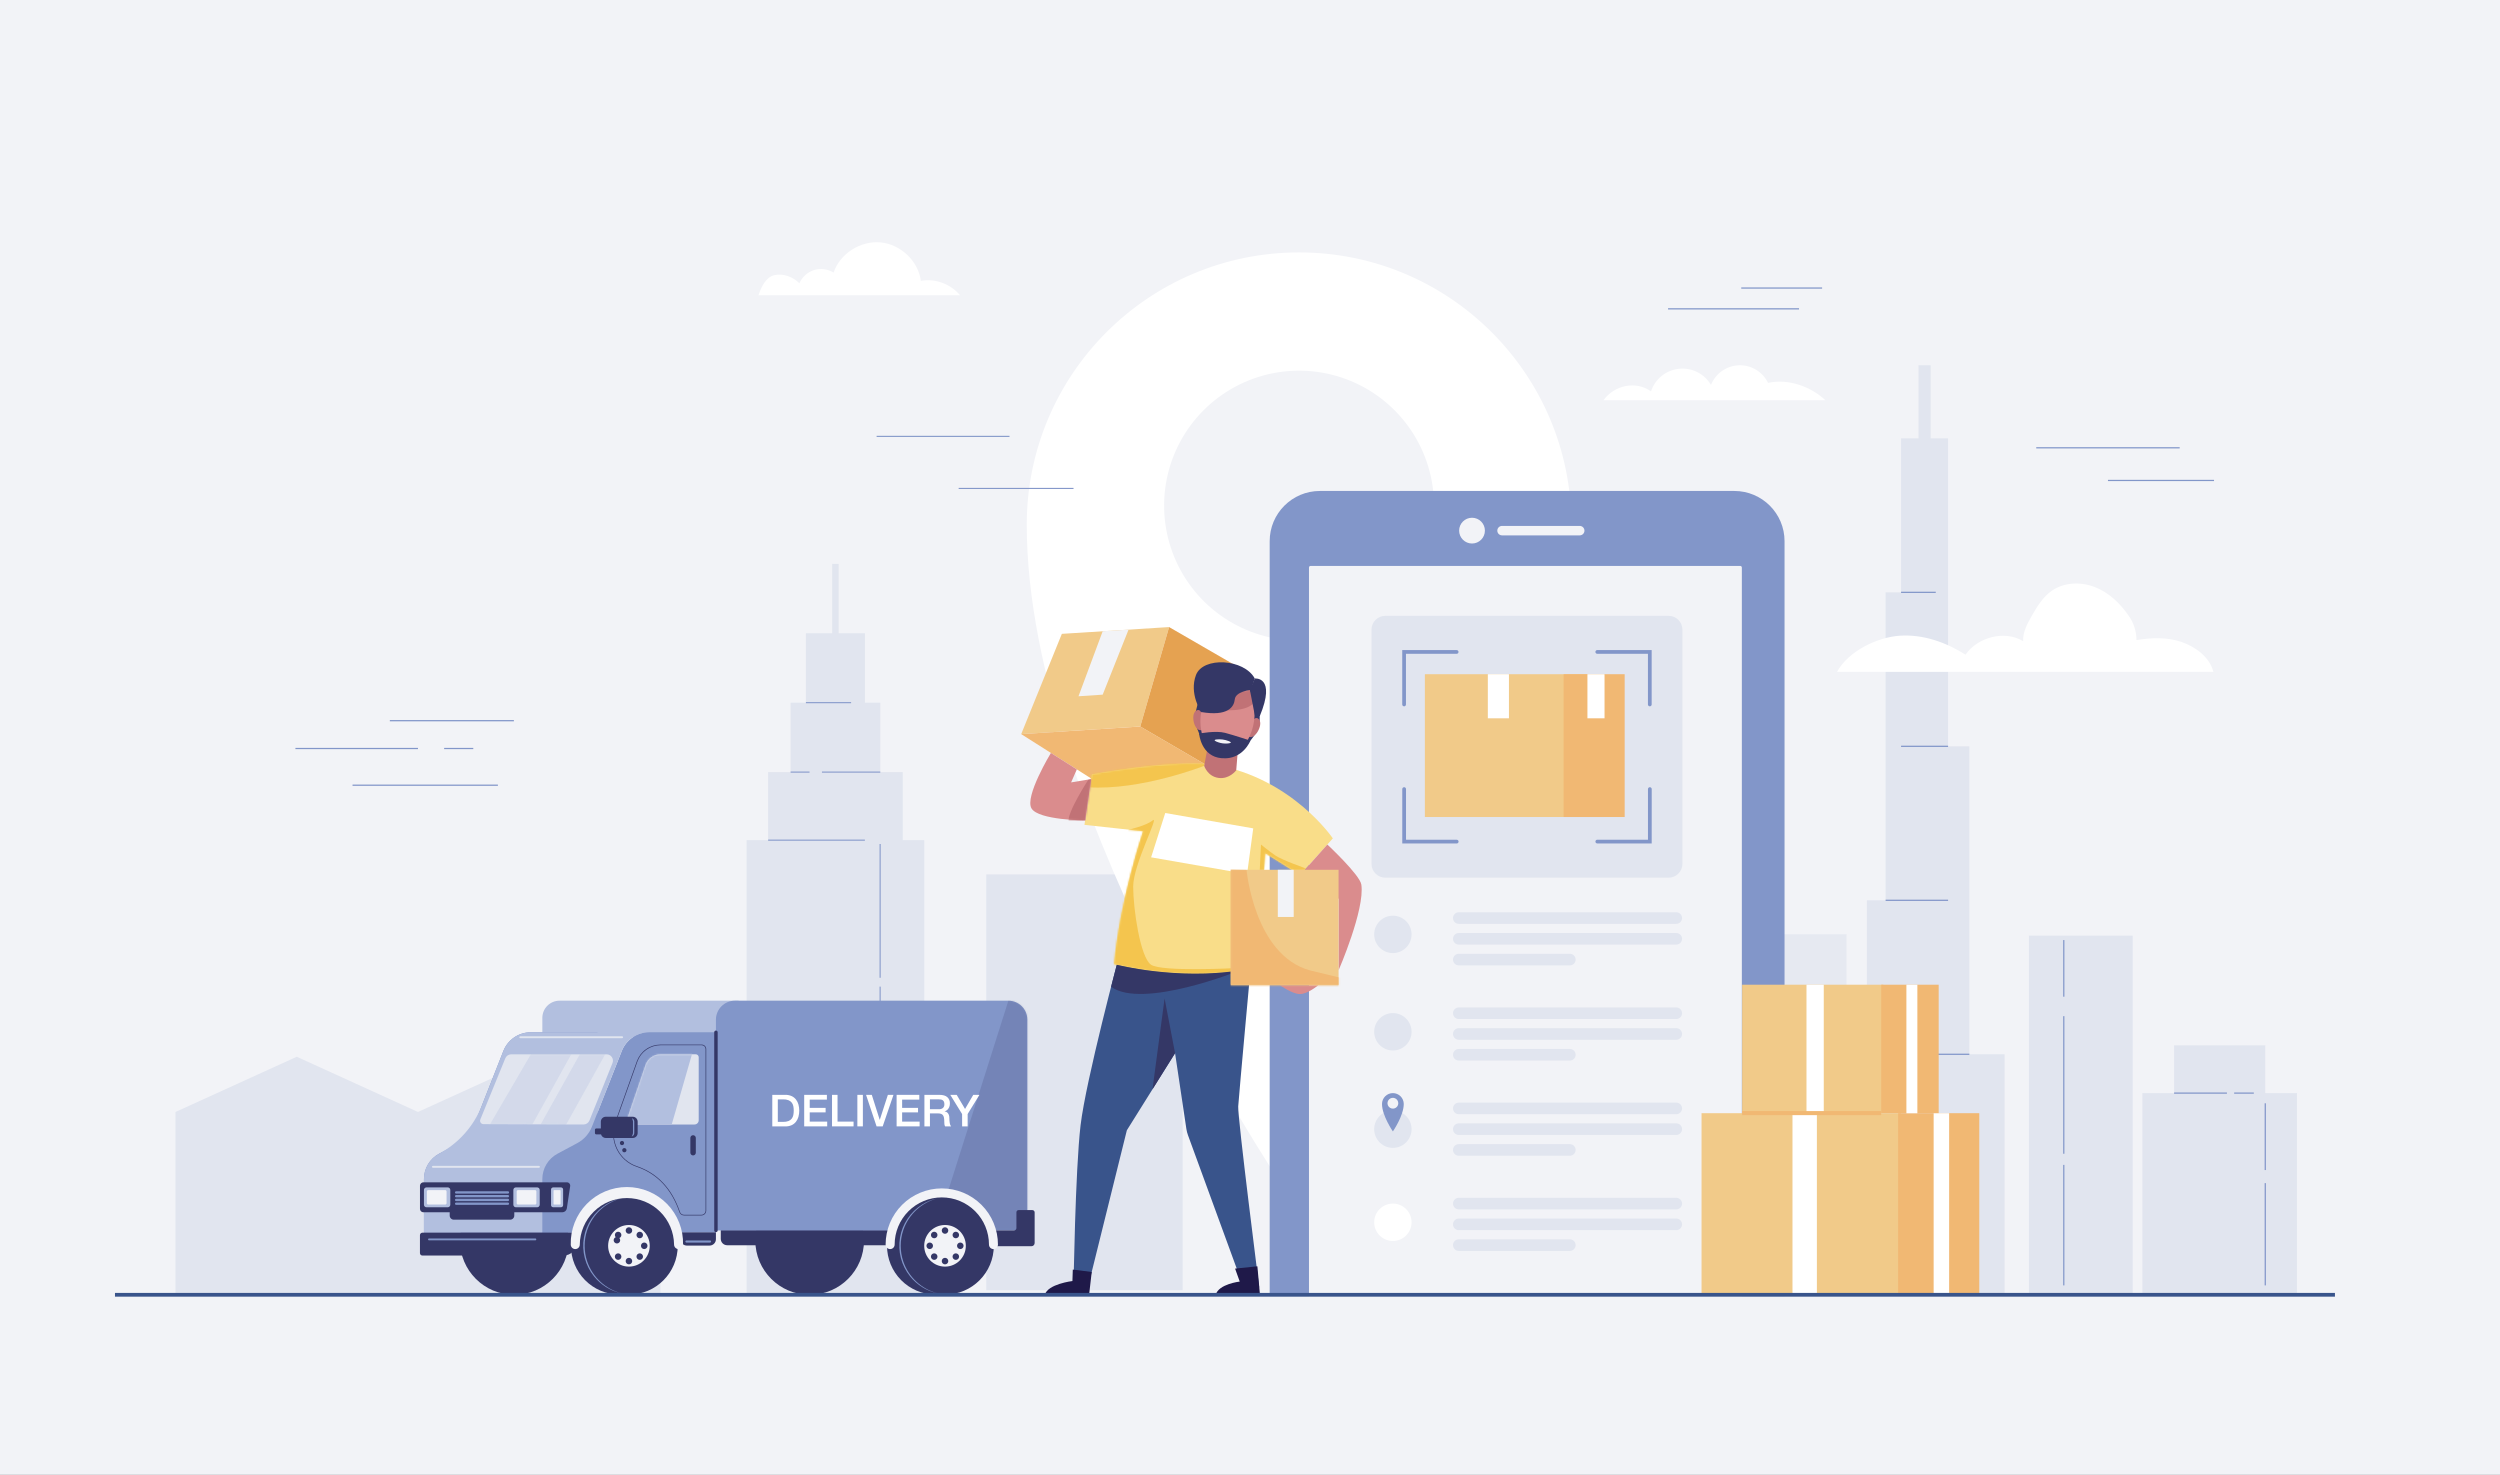 <svg width="1414" height="834" viewBox="0 0 1414 834" fill="none" xmlns="http://www.w3.org/2000/svg">
<rect x="0" y="0" width="1414" height="834" fill="#333333" stroke="none"/>
<g clip-path="url(#clip0_9_4584)">
<rect width="1442" height="834" transform="translate(-28)" fill="#F2F3F7"/>
<path d="M94.25 417C94.25 420.807 93.121 424.529 91.006 427.695C88.891 430.86 85.884 433.328 82.367 434.785C78.849 436.242 74.979 436.623 71.245 435.88C67.51 435.137 64.08 433.304 61.388 430.612C58.696 427.92 56.863 424.49 56.12 420.755C55.377 417.021 55.758 413.151 57.215 409.633C58.672 406.116 61.14 403.109 64.305 400.994C67.471 398.879 71.193 397.75 75 397.75C80.105 397.75 85.002 399.778 88.612 403.388C92.222 406.998 94.25 411.895 94.25 417V417ZM86 415.625H69.294L76.966 407.915L75 406L64 417L75 428L76.966 426.038L69.294 418.375H86V415.625Z" fill="white" fill-opacity="0.3"/>
<path d="M1294.75 417C1294.75 420.807 1295.88 424.529 1297.99 427.695C1300.11 430.86 1303.12 433.328 1306.63 434.785C1310.15 436.242 1314.02 436.623 1317.76 435.88C1321.49 435.137 1324.92 433.304 1327.61 430.612C1330.3 427.92 1332.14 424.49 1332.88 420.755C1333.62 417.021 1333.24 413.151 1331.78 409.633C1330.33 406.116 1327.86 403.109 1324.69 400.994C1321.53 398.879 1317.81 397.75 1314 397.75C1308.89 397.75 1304 399.778 1300.39 403.388C1296.78 406.998 1294.75 411.895 1294.75 417V417ZM1303 415.625H1319.71L1312.03 407.915L1314 406L1325 417L1314 428L1312.03 426.038L1319.71 418.375H1303V415.625Z" fill="white"/>
<g clip-path="url(#clip1_9_4584)">
<path d="M1414 -31H-28V834.2H1414V-31Z" fill="#F2F3F7"/>
<path d="M668.9 494.556H557.842V729.761H668.9V494.556Z" fill="#E1E5EF"/>
<path opacity="0.68" d="M1044.41 528.424H1004.66V732.333H1044.41V528.424Z" fill="#E1E5EF"/>
<path d="M1113.86 596.299V509.207V422.12H1101.83V335.028V247.936H1091.98V206.598H1085.1V247.936H1075.24V335.028H1066.5V422.12V509.207H1055.91V596.299V731.472H1133.8V596.299H1113.86Z" fill="#E1E5EF"/>
<path d="M1094.86 334.672H1075.24V335.378H1094.86V334.672Z" fill="#8296C9"/>
<path d="M1101.83 421.764H1075.24V422.47H1101.83V421.764Z" fill="#8296C9"/>
<path d="M1101.84 508.856H1066.5V509.563H1101.84V508.856Z" fill="#8296C9"/>
<path d="M1113.86 595.948H1069.93V596.655H1113.86V595.948Z" fill="#8296C9"/>
<path d="M510.581 475.19V436.693H497.892V397.437H489.225V358.181H474.349V318.925H470.695V358.181H455.819V397.437H447.152V436.693H434.458V475.19H422.283V732.332H522.761V475.19H510.581Z" fill="#E1E5EF"/>
<path d="M489.178 474.892H434.459V475.488H489.178V474.892Z" fill="#8296C9"/>
<path d="M497.887 436.4H464.89V436.996H497.887V436.4Z" fill="#8296C9"/>
<path d="M457.872 436.4H447.153V436.996H457.872V436.4Z" fill="#8296C9"/>
<path d="M481.391 397.139H455.819V397.735H481.391V397.139Z" fill="#8296C9"/>
<path d="M498.094 477.367H497.498V553.024H498.094V477.367Z" fill="#8296C9"/>
<path d="M498.094 558.038H497.498V589.575H498.094V558.038Z" fill="#8296C9"/>
<path d="M1206.25 529.203H1147.56V732.337H1206.25V529.203Z" fill="#E1E5EF"/>
<path d="M1167.63 658.857H1166.93V727.021H1167.63V658.857Z" fill="#8296C9"/>
<path d="M1167.63 574.745H1166.93V652.561H1167.63V574.745Z" fill="#8296C9"/>
<path d="M1167.63 531.702H1166.93V563.729H1167.63V531.702Z" fill="#8296C9"/>
<path d="M1281.24 618.26V591.242H1229.67V618.26H1211.74V732.332H1299.17V618.26H1281.24Z" fill="#E1E5EF"/>
<path d="M1274.76 617.909H1263.64V618.616H1274.76V617.909Z" fill="#8296C9"/>
<path d="M1259.55 617.909H1229.67V618.616H1259.55V617.909Z" fill="#8296C9"/>
<path d="M1281.59 669.177H1280.88V727.016H1281.59V669.177Z" fill="#8296C9"/>
<path d="M1281.59 624.023H1280.88V661.789H1281.59V624.023Z" fill="#8296C9"/>
<path d="M734.751 142.766C649.673 142.766 580.731 211.722 580.731 296.786C580.731 462.135 734.751 685.164 734.751 685.164C734.751 685.164 888.776 462.135 888.776 296.786C888.776 211.736 819.814 142.766 734.751 142.766ZM734.751 362.31C719.654 362.31 704.896 357.833 692.344 349.446C679.791 341.058 670.008 329.137 664.231 315.189C658.454 301.242 656.942 285.894 659.888 271.087C662.833 256.281 670.104 242.68 680.779 232.005C691.454 221.33 705.056 214.061 719.862 211.116C734.669 208.172 750.017 209.684 763.964 215.462C777.912 221.24 789.832 231.024 798.219 243.577C806.606 256.13 811.082 270.888 811.081 285.985C811.079 306.228 803.037 325.642 788.722 339.955C774.408 354.269 754.994 362.31 734.751 362.31Z" fill="white"/>
<path d="M429 167H543C537.735 160.668 529.009 157.331 520.832 158.863C519.434 147.722 509.461 138.192 498.089 137.105C486.718 136.018 475.054 143.486 471.493 154.152C468.168 152.199 464.123 151.566 460.429 152.742C458.598 153.332 456.911 154.303 455.478 155.59C454.046 156.878 452.9 158.453 452.115 160.214C448.654 156.645 442.989 154.515 438.091 155.595C433.193 156.676 430.563 162.316 429 167Z" fill="white"/>
<path d="M304.972 597.697L236.404 628.926L167.837 597.697L99.27 628.926V732.332H118.872H128.947H206.733H215.221H236.404H373.539V628.926L304.972 597.697Z" fill="#E1E5EF"/>
<mask id="mask0_9_4584" style="mask-type:luminance" maskUnits="userSpaceOnUse" x="695" y="253" width="357" height="480">
<path d="M1051.73 253.281H695.052V732.337H1051.73V253.281Z" fill="white"/>
</mask>
<g mask="url(#mask0_9_4584)">
<path d="M980.924 277.689H746.541C730.85 277.689 718.129 290.409 718.129 306.101V798.082C718.129 813.774 730.85 826.495 746.541 826.495H980.924C996.616 826.495 1009.34 813.774 1009.34 798.082V306.101C1009.34 290.409 996.616 277.689 980.924 277.689Z" fill="#8296C9"/>
<path d="M893.49 302.809H849.552C848.842 302.809 848.161 302.527 847.659 302.025C847.157 301.522 846.875 300.841 846.875 300.131C846.875 299.421 847.157 298.74 847.659 298.238C848.161 297.736 848.842 297.454 849.552 297.454H893.49C893.842 297.454 894.19 297.523 894.515 297.658C894.84 297.792 895.135 297.99 895.383 298.238C895.632 298.487 895.829 298.782 895.964 299.107C896.098 299.432 896.168 299.78 896.168 300.131C896.168 300.841 895.885 301.522 895.383 302.025C894.881 302.527 894.2 302.809 893.49 302.809Z" fill="#F2F3F7"/>
<path d="M984.298 320.094H741.249C740.758 320.094 740.359 320.492 740.359 320.983V800.851C740.359 801.343 740.758 801.741 741.249 801.741H984.298C984.789 801.741 985.187 801.343 985.187 800.851V320.983C985.187 320.492 984.789 320.094 984.298 320.094Z" fill="#F2F3F7"/>
<path d="M832.575 307.413C836.599 307.413 839.862 304.151 839.862 300.126C839.862 296.102 836.599 292.839 832.575 292.839C828.55 292.839 825.288 296.102 825.288 300.126C825.288 304.151 828.55 307.413 832.575 307.413Z" fill="#F2F3F7"/>
</g>
<path d="M661.246 354.672L644.923 410.91L577.591 415.207L600.581 358.503L661.246 354.672Z" fill="#F1CA89"/>
<path d="M644.923 410.91L693.321 439.145L624.989 445.273L577.591 415.207L644.923 410.91Z" fill="#F1B873"/>
<path d="M661.246 354.672L706.938 381.09L693.321 439.144L644.923 410.91L661.246 354.672Z" fill="#E5A251"/>
<path d="M623.678 357.042L609.993 393.813L623.678 392.895L638.314 356.119L623.678 357.042Z" fill="#F2F3F7"/>
<path d="M633.123 540.075C633.123 540.075 614.165 611.003 611.171 636.449C608.176 661.896 607.176 728.165 607.176 728.165H615.309L637.348 639.285L664.616 595.669L671.009 638.482C671.193 639.717 671.502 640.93 671.932 642.102L703.396 728.165H712.226C712.226 728.165 699.955 631.897 700.334 625.783C700.714 619.669 708.025 540.071 708.025 540.071L633.123 540.075Z" fill="#39548B"/>
<path d="M686.875 432.492C686.875 432.492 667.889 429.008 617.577 437.972L613.367 466.548L646.533 470.138C646.533 470.138 633.319 509.192 630.137 545.31C630.137 545.31 671.239 556.365 710.692 547.425L715.609 482.535L735.317 494.974L753.851 474.181C753.851 474.181 730.794 440.087 686.875 432.492Z" fill="#F9DD89"/>
<mask id="mask1_9_4584" style="mask-type:luminance" maskUnits="userSpaceOnUse" x="613" y="431" width="141" height="120">
<path d="M686.876 432.492C686.876 432.492 667.889 429.008 617.578 437.972L613.367 466.548L646.533 470.138C646.533 470.138 633.32 509.192 630.138 545.31C630.138 545.31 671.24 556.365 710.693 547.425L715.61 482.535L735.317 494.974L753.852 474.181C753.852 474.181 730.794 440.087 686.876 432.492Z" fill="white"/>
</mask>
<g mask="url(#mask1_9_4584)">
<path d="M681.089 433.156C681.089 433.156 645.179 447.278 615.368 445.273L617.185 435.425C617.185 435.425 668.751 428.431 681.546 430.704L681.065 433.156" fill="#F4C54E"/>
<path d="M638.316 469.249C638.316 469.249 647.963 467.201 651.981 464.005C655.999 460.808 640.926 488.918 640.926 501.425C640.926 513.932 644.906 541.594 651.063 545.68C657.22 549.765 698.466 547.569 698.466 547.569L696.15 553.933L622.305 548.814L638.306 469.249" fill="#F4C54E"/>
<path d="M739.145 491.364C739.145 491.364 725.268 486.557 721.302 483.837C717.337 481.116 713.217 477.665 713.217 477.665L712.53 491.955H738.842L739.145 491.364Z" fill="#F4C54E"/>
</g>
<path d="M664.617 595.669L658.69 564.704L651.841 616.107L664.617 595.669Z" fill="#343766"/>
<path d="M678.133 396.274C678.133 396.274 676.148 401.345 675.84 405.743C675.672 408.18 676.998 411.992 678.243 414.924C678.762 416.169 679.596 417.257 680.665 418.081C681.733 418.905 682.997 419.435 684.333 419.62L688.457 420.187L691.442 398.524L678.133 396.274Z" fill="#343766"/>
<path d="M712.37 400.989C712.37 400.989 712.908 406.406 712.019 410.728C711.538 413.131 709.212 416.438 707.246 418.899C706.411 419.959 705.314 420.783 704.063 421.289C702.812 421.795 701.45 421.965 700.113 421.783L695.989 421.216L698.974 399.547L712.37 400.989Z" fill="#343766"/>
<path d="M707.276 409.122C707.276 409.122 710.015 404.051 712.226 407.08C714.437 410.108 709.886 418.438 706.237 416.693C702.589 414.948 707.276 409.122 707.276 409.122Z" fill="#C17276"/>
<path d="M680.503 405.445C680.503 405.445 679.234 399.821 676.287 402.138C673.341 404.455 675.475 413.703 679.464 412.992C683.454 412.28 680.503 405.445 680.503 405.445Z" fill="#C17276"/>
<path d="M700.555 419.096L684.131 416.837L681.088 433.155C681.088 433.155 682.905 439.092 689.154 439.986C695.402 440.88 699.214 435.66 699.214 435.66L700.555 419.096Z" fill="#C17276"/>
<path d="M708.203 389.804L681.598 395.351L681.214 396.231C677.171 406.007 678.291 419.783 686.905 426.993C688.099 427.988 689.549 428.628 691.088 428.839C692.628 429.051 694.196 428.826 695.615 428.19C705.862 423.552 710.66 410.603 709.41 400.095C709.376 399.807 708.242 390.117 708.203 389.804Z" fill="#DA8C8D"/>
<mask id="mask2_9_4584" style="mask-type:luminance" maskUnits="userSpaceOnUse" x="678" y="389" width="32" height="40">
<path d="M708.204 389.804L681.599 395.351L681.214 396.231C677.172 406.007 678.292 419.783 686.905 426.993C688.1 427.988 689.549 428.628 691.089 428.839C692.629 429.051 694.197 428.826 695.615 428.19C705.863 423.552 710.66 410.603 709.41 400.095C709.377 399.807 708.242 390.117 708.204 389.804Z" fill="white"/>
</mask>
<g mask="url(#mask2_9_4584)">
<path d="M709.823 396.173C709.823 396.173 709.025 400.658 698.676 401.585C688.328 402.513 682.161 400.095 682.161 400.095L703.988 388.078L711.904 389.396L709.823 396.173Z" fill="#C17276"/>
</g>
<path d="M678.22 414.924C678.22 414.924 687.583 413.083 692.89 414.496C698.196 415.909 707.247 418.918 707.247 418.918C707.247 418.918 702.974 429.834 691.087 428.873C679.2 427.911 678.22 414.924 678.22 414.924Z" fill="#343766"/>
<path d="M709.694 383.762C709.694 383.762 721.98 382.32 712.534 405.032L709.732 404.647L706.939 390.266L709.694 383.762Z" fill="#343766"/>
<path d="M687.904 418.245C690.33 417.96 692.788 418.291 695.052 419.207C697.224 420.077 695.801 420.408 694.162 420.529C692.43 420.652 690.692 420.42 689.053 419.846C687.457 419.312 686.005 418.587 687.904 418.245Z" fill="#F2F3F7"/>
<path d="M706.939 390.265C706.939 390.265 698.839 391.227 698.402 395.524C697.964 399.821 694.557 405.31 679.387 402.734C679.387 402.734 672.465 392.4 676.426 381.835C680.386 371.27 703.66 372.548 709.693 383.757L707.203 391.607" fill="#343766"/>
<path d="M617.184 440.635L605.817 442.524L609.056 435.17L594.401 425.869C594.401 425.869 579.341 450.628 583.446 457.281C587.551 463.933 613.728 464.01 613.728 464.01L617.184 440.635Z" fill="#DA8C8D"/>
<mask id="mask3_9_4584" style="mask-type:luminance" maskUnits="userSpaceOnUse" x="582" y="425" width="36" height="40">
<path d="M617.184 440.635L605.817 442.524L609.056 435.17L594.401 425.869C594.401 425.869 579.341 450.628 583.446 457.281C587.551 463.933 613.728 464.01 613.728 464.01L617.184 440.635Z" fill="white"/>
</mask>
<g mask="url(#mask3_9_4584)">
<path d="M615.613 440.899C615.613 440.899 602.991 460.371 604.5 464.894L618.175 465.755L621.943 439.145L615.613 440.899Z" fill="#C17276"/>
</g>
<path d="M750.747 477.665C750.747 477.665 769.166 494.849 769.974 500.324C772.06 514.431 757.097 548.813 757.097 548.813V508.394L737.313 492.739L750.747 477.665Z" fill="#DA8C8D"/>
<path d="M745.599 557.255C745.599 557.255 739.432 562.403 735.063 562.239C730.693 562.076 723.906 557.255 723.906 557.255H745.599Z" fill="#DA8C8D"/>
<path d="M631.642 545.68C631.642 545.68 665.871 554.418 701.378 548.814C701.378 548.814 646.072 571.15 628.432 558.091L631.642 545.68Z" fill="#343766"/>
<path d="M705.339 494.378L651.072 484.904L659.06 459.837L708.828 468.528L705.339 494.378Z" fill="white"/>
<path d="M757.097 491.956H696.158V557.254H757.097V491.956Z" fill="#F1CA89"/>
<mask id="mask4_9_4584" style="mask-type:luminance" maskUnits="userSpaceOnUse" x="696" y="491" width="62" height="67">
<path d="M757.097 491.956H696.158V557.254H757.097V491.956Z" fill="white"/>
</mask>
<g mask="url(#mask4_9_4584)">
<path d="M705.045 491.965C705.045 491.965 709.371 540.075 740.811 548.823L759.99 553.481V562.253H693.841V491.364L705.045 491.955" fill="#F1B873"/>
</g>
<path d="M731.717 491.956H722.729V518.628H731.717V491.956Z" fill="#F2F3F7"/>
<path d="M617.476 719.435L606.777 718.075L606.561 724.555C606.561 724.555 592.588 726.218 590.963 732.332H615.991L617.476 719.435Z" fill="#1F1949"/>
<path d="M711.173 716.225L698.56 717.518L701.19 724.853C701.19 724.853 689.231 726.218 687.611 732.332H712.634L711.173 716.225Z" fill="#1F1949"/>
<path d="M290.884 732.337C307.863 732.337 321.627 718.573 321.627 701.594C321.627 684.614 307.863 670.85 290.884 670.85C273.905 670.85 260.14 684.614 260.14 701.594C260.14 718.573 273.905 732.337 290.884 732.337Z" fill="#343766"/>
<path d="M407.656 695.729H508.226V700.68C508.226 701.641 507.844 702.563 507.165 703.242C506.485 703.922 505.563 704.304 504.602 704.304H411.285C410.324 704.304 409.402 703.922 408.723 703.242C408.043 702.563 407.661 701.641 407.661 700.68V695.729H407.656Z" fill="#343766"/>
<path d="M457.944 732.337C474.923 732.337 488.687 718.573 488.687 701.594C488.687 684.614 474.923 670.85 457.944 670.85C440.965 670.85 427.201 684.614 427.201 701.594C427.201 718.573 440.965 732.337 457.944 732.337Z" fill="#343766"/>
<path d="M316.469 565.988H417.726V586.656H306.745V575.712C306.745 573.133 307.77 570.659 309.593 568.836C311.417 567.012 313.89 565.988 316.469 565.988Z" fill="#B2BFDF"/>
<path d="M581.085 695.936H404.926V576.731C404.926 573.884 406.056 571.154 408.067 569.139C410.079 567.125 412.808 565.992 415.654 565.988H570.328C571.739 565.987 573.136 566.265 574.44 566.804C575.744 567.344 576.928 568.135 577.926 569.133C578.924 570.131 579.715 571.315 580.255 572.619C580.794 573.922 581.072 575.32 581.071 576.731V695.936H581.085Z" fill="#8296C9"/>
<mask id="mask5_9_4584" style="mask-type:luminance" maskUnits="userSpaceOnUse" x="404" y="565" width="178" height="131">
<path d="M581.085 695.936H404.926V576.731C404.926 573.884 406.056 571.154 408.067 569.139C410.079 567.125 412.808 565.992 415.654 565.988H570.328C571.739 565.987 573.136 566.265 574.44 566.804C575.744 567.344 576.928 568.135 577.926 569.133C578.924 570.131 579.715 571.315 580.255 572.619C580.794 573.922 581.072 575.32 581.071 576.731V695.936H581.085Z" fill="white"/>
</mask>
<g mask="url(#mask5_9_4584)">
<path opacity="0.18" d="M570.343 565.988L525.853 706.482H598.904V565.382H570.343" fill="#343766"/>
</g>
<path d="M528.939 677.022C521.681 677.118 514.753 680.068 509.655 685.234C504.557 690.4 501.698 697.366 501.698 704.625C501.698 711.883 504.557 718.849 509.655 724.015C514.753 729.181 521.681 732.131 528.939 732.227H535.259V677.022H528.939Z" fill="#343766"/>
<path d="M534.499 732.226C549.742 732.226 562.099 719.869 562.099 704.627C562.099 689.384 549.742 677.027 534.499 677.027C519.256 677.027 506.9 689.384 506.9 704.627C506.9 719.869 519.256 732.226 534.499 732.226Z" fill="#343766"/>
<path d="M534.5 716.398C541.002 716.398 546.272 711.128 546.272 704.627C546.272 698.125 541.002 692.855 534.5 692.855C527.999 692.855 522.729 698.125 522.729 704.627C522.729 711.128 527.999 716.398 534.5 716.398Z" fill="#F2F3F7"/>
<path d="M534.5 697.834C535.522 697.834 536.351 697.006 536.351 695.984C536.351 694.962 535.522 694.133 534.5 694.133C533.478 694.133 532.649 694.962 532.649 695.984C532.649 697.006 533.478 697.834 534.5 697.834Z" fill="#343766"/>
<path d="M534.5 715.124C535.522 715.124 536.351 714.296 536.351 713.274C536.351 712.252 535.522 711.423 534.5 711.423C533.478 711.423 532.649 712.252 532.649 713.274C532.649 714.296 533.478 715.124 534.5 715.124Z" fill="#343766"/>
<path d="M540.613 700.368C541.636 700.368 542.464 699.539 542.464 698.517C542.464 697.495 541.636 696.667 540.613 696.667C539.591 696.667 538.763 697.495 538.763 698.517C538.763 699.539 539.591 700.368 540.613 700.368Z" fill="#343766"/>
<path d="M528.385 712.591C529.408 712.591 530.236 711.763 530.236 710.741C530.236 709.719 529.408 708.89 528.385 708.89C527.363 708.89 526.535 709.719 526.535 710.741C526.535 711.763 527.363 712.591 528.385 712.591Z" fill="#343766"/>
<path d="M543.147 706.477C544.169 706.477 544.997 705.649 544.997 704.627C544.997 703.605 544.169 702.776 543.147 702.776C542.125 702.776 541.296 703.605 541.296 704.627C541.296 705.649 542.125 706.477 543.147 706.477Z" fill="#343766"/>
<path d="M525.853 706.477C526.875 706.477 527.703 705.649 527.703 704.627C527.703 703.605 526.875 702.776 525.853 702.776C524.83 702.776 524.002 703.605 524.002 704.627C524.002 705.649 524.83 706.477 525.853 706.477Z" fill="#343766"/>
<path d="M540.613 712.591C541.636 712.591 542.464 711.763 542.464 710.741C542.464 709.719 541.636 708.89 540.613 708.89C539.591 708.89 538.763 709.719 538.763 710.741C538.763 711.763 539.591 712.591 540.613 712.591Z" fill="#343766"/>
<path d="M528.385 700.368C529.408 700.368 530.236 699.539 530.236 698.517C530.236 697.495 529.408 696.667 528.385 696.667C527.363 696.667 526.535 697.495 526.535 698.517C526.535 699.539 527.363 700.368 528.385 700.368Z" fill="#343766"/>
<path d="M530.237 677.782C525.793 678.953 521.707 681.2 518.339 684.326C514.97 687.451 512.423 691.358 510.923 695.701C508.962 701.492 508.962 707.767 510.923 713.558C512.423 717.901 514.969 721.808 518.338 724.932C521.706 728.057 525.793 730.303 530.237 731.472C527.21 730.832 524.316 729.676 521.681 728.055C519.045 726.407 516.701 724.332 514.745 721.917C512.296 718.876 510.521 715.349 509.538 711.571C508.554 707.793 508.385 703.849 509.041 700C509.697 696.151 511.162 692.486 513.342 689.246C515.521 686.007 518.363 683.267 521.681 681.209C524.315 679.584 527.209 678.425 530.237 677.782Z" fill="#8296C9"/>
<path d="M574.89 685.626V694.595C574.89 694.951 574.749 695.292 574.497 695.543C574.246 695.795 573.905 695.936 573.549 695.936H556.875V704.867H583.379C583.86 704.867 584.323 704.675 584.663 704.335C585.004 703.994 585.195 703.532 585.195 703.05V685.717C585.195 685.548 585.162 685.38 585.097 685.223C585.032 685.066 584.937 684.924 584.816 684.805C584.696 684.685 584.554 684.59 584.397 684.526C584.24 684.461 584.072 684.428 583.903 684.429H576.087C575.93 684.428 575.774 684.459 575.628 684.519C575.483 684.579 575.35 684.667 575.239 684.778C575.128 684.889 575.04 685.022 574.98 685.167C574.92 685.313 574.889 685.468 574.89 685.626Z" fill="#343766"/>
<path d="M561.912 706.482C561.577 706.482 561.245 706.416 560.936 706.287C560.626 706.159 560.345 705.971 560.109 705.734C559.872 705.497 559.685 705.215 559.557 704.906C559.429 704.596 559.364 704.264 559.364 703.929C559.364 696.854 556.554 690.069 551.551 685.066C546.548 680.063 539.762 677.252 532.687 677.252C525.612 677.252 518.827 680.063 513.824 685.066C508.821 690.069 506.01 696.854 506.01 703.929C506.01 704.606 505.741 705.255 505.263 705.734C504.784 706.213 504.135 706.482 503.458 706.482C502.781 706.482 502.132 706.213 501.653 705.734C501.175 705.255 500.906 704.606 500.906 703.929C500.906 695.504 504.253 687.424 510.21 681.467C516.168 675.509 524.248 672.162 532.673 672.162C541.098 672.162 549.178 675.509 555.136 681.467C561.093 687.424 564.44 695.504 564.44 703.929C564.44 704.602 564.175 705.248 563.701 705.726C563.228 706.204 562.585 706.475 561.912 706.482Z" fill="#F2F3F7"/>
<path d="M337.961 583.854V697.21H239.78V666.832C239.779 663.9 240.575 661.024 242.081 658.509C243.586 655.994 245.747 653.935 248.331 652.551L259.549 646.548C263.33 644.523 266.268 641.222 267.841 637.232L284.717 594.386C285.941 591.28 288.072 588.615 290.831 586.737C293.591 584.859 296.852 583.854 300.19 583.854H337.961Z" fill="#8296C9"/>
<path d="M404.926 583.854V697.21H306.745V666.832C306.745 663.9 307.541 661.023 309.047 658.508C310.554 655.993 312.716 653.934 315.301 652.551L326.515 646.548C330.297 644.524 333.238 641.223 334.811 637.232L351.687 594.386C352.911 591.281 355.04 588.616 357.799 586.737C360.558 584.859 363.818 583.854 367.155 583.854H404.926Z" fill="#8296C9"/>
<path d="M300.19 583.854C296.852 583.854 293.591 584.859 290.831 586.737C288.072 588.615 285.941 591.28 284.717 594.386L272.503 625.393C267.92 637.025 259.353 646.651 248.331 652.551C245.747 653.935 243.586 655.994 242.081 658.509C240.575 661.024 239.779 663.9 239.78 666.832V697.21H306.746V666.832C306.746 663.9 307.542 661.023 309.048 658.508C310.555 655.993 312.717 653.934 315.302 652.551L326.516 646.548C330.298 644.524 333.239 641.223 334.812 637.232L337.961 629.234L351.688 594.386C352.912 591.281 355.041 588.616 357.8 586.737C360.559 584.859 363.819 583.854 367.156 583.854H300.19Z" fill="#B2BFDF"/>
<path d="M318.026 685.674H239.49C238.973 685.674 238.476 685.468 238.11 685.102C237.744 684.736 237.539 684.24 237.539 683.722V670.667C237.539 670.15 237.744 669.653 238.11 669.287C238.476 668.921 238.973 668.716 239.49 668.716H320.632C320.902 668.716 321.169 668.775 321.414 668.888C321.66 669.001 321.878 669.165 322.055 669.37C322.231 669.574 322.362 669.815 322.437 670.074C322.512 670.334 322.531 670.607 322.492 670.874L320.608 683.448C320.516 684.067 320.205 684.633 319.731 685.042C319.257 685.45 318.652 685.675 318.026 685.674Z" fill="#343766"/>
<path d="M254.353 670.379H290.883V687.524C290.883 688.143 290.638 688.736 290.201 689.173C289.763 689.61 289.171 689.856 288.552 689.856H256.684C256.066 689.856 255.473 689.61 255.036 689.173C254.598 688.736 254.353 688.143 254.353 687.524V670.379Z" fill="#343766"/>
<path d="M287.269 675.1H257.997C257.91 675.1 257.824 675.084 257.743 675.051C257.663 675.018 257.59 674.97 257.528 674.908C257.466 674.847 257.417 674.774 257.384 674.694C257.351 674.614 257.333 674.528 257.333 674.441C257.333 674.265 257.403 674.096 257.528 673.972C257.652 673.848 257.821 673.778 257.997 673.778H287.269C287.356 673.778 287.442 673.795 287.522 673.828C287.603 673.862 287.675 673.911 287.737 673.972C287.798 674.034 287.846 674.107 287.879 674.188C287.912 674.268 287.928 674.354 287.928 674.441C287.928 674.616 287.858 674.783 287.735 674.907C287.611 675.03 287.444 675.1 287.269 675.1Z" fill="#8296C9"/>
<path d="M287.269 677.214H257.997C257.91 677.215 257.824 677.198 257.743 677.165C257.663 677.133 257.59 677.084 257.528 677.023C257.466 676.962 257.417 676.889 257.384 676.809C257.351 676.729 257.333 676.643 257.333 676.556C257.333 676.38 257.403 676.211 257.528 676.087C257.652 675.962 257.821 675.892 257.997 675.892H287.269C287.356 675.892 287.442 675.91 287.522 675.943C287.603 675.976 287.675 676.025 287.737 676.087C287.798 676.149 287.846 676.222 287.879 676.302C287.912 676.383 287.928 676.469 287.928 676.556C287.928 676.73 287.858 676.898 287.735 677.021C287.611 677.145 287.444 677.214 287.269 677.214Z" fill="#8296C9"/>
<path d="M287.269 679.343H257.997C257.91 679.344 257.824 679.328 257.743 679.295C257.663 679.262 257.59 679.213 257.528 679.152C257.466 679.091 257.417 679.018 257.384 678.938C257.351 678.858 257.333 678.772 257.333 678.685C257.333 678.509 257.403 678.34 257.528 678.216C257.652 678.092 257.821 678.022 257.997 678.022H287.269C287.356 678.022 287.442 678.039 287.522 678.072C287.603 678.106 287.675 678.155 287.737 678.216C287.798 678.278 287.846 678.351 287.879 678.431C287.912 678.512 287.928 678.598 287.928 678.685C287.928 678.86 287.858 679.027 287.735 679.151C287.611 679.274 287.444 679.343 287.269 679.343Z" fill="#8296C9"/>
<path d="M287.269 681.472H257.997C257.91 681.473 257.824 681.457 257.743 681.424C257.663 681.391 257.59 681.343 257.528 681.281C257.466 681.22 257.417 681.147 257.384 681.067C257.351 680.987 257.333 680.901 257.333 680.814C257.333 680.727 257.351 680.641 257.384 680.56C257.417 680.48 257.466 680.407 257.528 680.345C257.589 680.283 257.662 680.234 257.743 680.201C257.823 680.168 257.91 680.151 257.997 680.151H287.269C287.356 680.151 287.442 680.168 287.522 680.201C287.603 680.235 287.675 680.284 287.737 680.345C287.798 680.407 287.846 680.48 287.879 680.56C287.912 680.641 287.928 680.727 287.928 680.814C287.928 680.989 287.858 681.156 287.735 681.28C287.611 681.403 287.444 681.472 287.269 681.472Z" fill="#8296C9"/>
<path d="M238.938 697.209H326.251V702.602C326.251 704.602 325.456 706.521 324.042 707.935C322.628 709.349 320.71 710.144 318.709 710.144H238.919C238.735 710.144 238.553 710.108 238.383 710.037C238.214 709.967 238.06 709.864 237.93 709.734C237.8 709.604 237.697 709.45 237.626 709.281C237.556 709.111 237.52 708.929 237.52 708.745V698.608C237.52 698.237 237.667 697.881 237.93 697.619C238.192 697.357 238.548 697.209 238.919 697.209H238.938Z" fill="#343766"/>
<path d="M330.043 636.016L273.464 635.819C273.147 635.821 272.835 635.743 272.556 635.595C272.276 635.446 272.037 635.231 271.861 634.968C271.684 634.705 271.575 634.402 271.544 634.087C271.513 633.772 271.56 633.454 271.681 633.161L285.812 598.553C286.082 597.894 286.541 597.33 287.131 596.933C287.722 596.536 288.417 596.324 289.129 596.323H343.118C343.7 596.326 344.274 596.47 344.788 596.744C345.303 597.018 345.743 597.414 346.07 597.896C346.397 598.379 346.601 598.934 346.666 599.513C346.73 600.092 346.652 600.679 346.439 601.221L333.384 633.762C333.116 634.429 332.655 635 332.059 635.401C331.464 635.803 330.762 636.017 330.043 636.016Z" fill="#E1E5EF"/>
<mask id="mask6_9_4584" style="mask-type:luminance" maskUnits="userSpaceOnUse" x="271" y="596" width="76" height="41">
<path d="M330.043 636.016L273.464 635.819C273.147 635.821 272.835 635.743 272.556 635.595C272.276 635.446 272.037 635.231 271.861 634.968C271.684 634.705 271.575 634.402 271.544 634.087C271.513 633.772 271.56 633.454 271.681 633.161L285.812 598.553C286.082 597.894 286.541 597.33 287.131 596.933C287.722 596.536 288.417 596.324 289.129 596.323H343.118C343.7 596.326 344.274 596.47 344.788 596.744C345.303 597.018 345.743 597.414 346.07 597.896C346.397 598.379 346.601 598.934 346.666 599.513C346.73 600.092 346.652 600.679 346.439 601.221L333.384 633.762C333.116 634.429 332.655 635 332.059 635.401C331.464 635.803 330.762 636.017 330.043 636.016Z" fill="white"/>
</mask>
<g mask="url(#mask6_9_4584)">
<path opacity="0.32" d="M343.354 594.405L319.34 637.646H304.848L328.679 595.001L343.354 594.405Z" fill="#B2BFDF"/>
<path opacity="0.32" d="M324.098 594.535L300.089 637.78H276.06L300.747 595.487L324.098 594.535Z" fill="#B2BFDF"/>
</g>
<path d="M396.726 687.457H386.843C386.273 687.455 385.717 687.275 385.254 686.942C384.791 686.608 384.444 686.138 384.262 685.597C379.806 672.503 371.678 663.871 360.099 659.934C357.64 659.104 355.372 657.79 353.429 656.069C351.486 654.349 349.906 652.257 348.784 649.917C347.635 647.554 346.97 644.986 346.828 642.362C346.686 639.739 347.07 637.114 347.957 634.641L360.186 600.283C361.175 597.516 362.995 595.123 365.396 593.429C367.797 591.735 370.663 590.823 373.601 590.819H396.909C397.58 590.82 398.224 591.087 398.698 591.562C399.173 592.037 399.44 592.681 399.442 593.352V684.736C399.44 685.457 399.154 686.147 398.645 686.657C398.136 687.167 397.446 687.454 396.726 687.457ZM360.195 659.578C371.885 663.548 380.09 672.258 384.584 685.462C384.741 685.933 385.042 686.342 385.444 686.632C385.845 686.923 386.328 687.08 386.824 687.082H396.707C397.017 687.082 397.325 687.021 397.612 686.902C397.899 686.783 398.159 686.609 398.379 686.389C398.598 686.17 398.773 685.909 398.891 685.622C399.01 685.335 399.072 685.028 399.072 684.717V593.352C399.07 592.776 398.841 592.224 398.434 591.817C398.027 591.41 397.475 591.181 396.899 591.179H373.601C370.737 591.183 367.944 592.071 365.604 593.722C363.264 595.373 361.49 597.706 360.527 600.403L348.294 634.761C347.422 637.189 347.045 639.766 347.184 642.342C347.324 644.917 347.977 647.439 349.106 649.758C350.208 652.056 351.758 654.11 353.666 655.8C355.574 657.49 357.8 658.781 360.214 659.597L360.195 659.578Z" fill="#343766"/>
<path d="M392.01 653.513C391.601 653.513 391.208 653.35 390.918 653.061C390.628 652.772 390.464 652.379 390.463 651.97V643.616C390.463 643.205 390.626 642.812 390.916 642.521C391.206 642.231 391.6 642.068 392.01 642.068C392.42 642.069 392.812 642.233 393.102 642.523C393.391 642.813 393.553 643.206 393.553 643.616V651.97C393.553 652.379 393.391 652.771 393.101 653.061C392.812 653.35 392.42 653.513 392.01 653.513Z" fill="#343766"/>
<path d="M392.761 636.021H357.014C356.63 636.023 356.251 635.933 355.91 635.758C355.568 635.583 355.273 635.329 355.049 635.017C354.826 634.705 354.68 634.344 354.625 633.964C354.569 633.585 354.606 633.197 354.731 632.834L365.094 602.398C365.7 600.619 366.848 599.075 368.376 597.981C369.904 596.887 371.737 596.299 373.616 596.299H393.506C393.952 596.299 394.38 596.476 394.696 596.791C395.011 597.107 395.188 597.535 395.188 597.981V633.613C395.189 633.931 395.127 634.246 395.005 634.54C394.883 634.833 394.704 635.1 394.478 635.324C394.252 635.548 393.984 635.725 393.689 635.845C393.395 635.964 393.079 636.024 392.761 636.021Z" fill="#E1E5EF"/>
<mask id="mask7_9_4584" style="mask-type:luminance" maskUnits="userSpaceOnUse" x="354" y="596" width="42" height="41">
<path d="M392.761 636.021H357.014C356.63 636.023 356.251 635.933 355.91 635.758C355.568 635.583 355.273 635.329 355.049 635.017C354.826 634.705 354.68 634.344 354.625 633.964C354.569 633.585 354.606 633.197 354.731 632.834L365.094 602.398C365.7 600.619 366.848 599.075 368.376 597.981C369.904 596.887 371.737 596.299 373.616 596.299H393.506C393.952 596.299 394.38 596.476 394.696 596.791C395.011 597.107 395.188 597.535 395.188 597.981V633.613C395.189 633.931 395.127 634.246 395.005 634.54C394.883 634.833 394.704 635.1 394.478 635.324C394.252 635.548 393.984 635.725 393.689 635.845C393.395 635.964 393.079 636.024 392.761 636.021Z" fill="white"/>
</mask>
<g mask="url(#mask7_9_4584)">
<path d="M392.011 594.059L379.023 639.141H348.578L365.492 594.886L392.011 594.059Z" fill="#B2BFDF"/>
</g>
<path d="M357.865 631.623H342.632C341.89 631.623 341.179 631.918 340.654 632.443C340.13 632.967 339.835 633.679 339.835 634.421V638.266H337.234C337.038 638.266 336.85 638.344 336.711 638.483C336.572 638.622 336.494 638.81 336.494 639.006V640.867C336.494 641.063 336.572 641.251 336.711 641.39C336.85 641.529 337.038 641.607 337.234 641.607H339.941C340.103 642.195 340.455 642.715 340.941 643.084C341.427 643.454 342.021 643.654 342.632 643.654H357.865C358.606 643.653 359.317 643.358 359.841 642.834C360.366 642.309 360.661 641.598 360.662 640.857V634.406C360.657 633.667 360.36 632.96 359.836 632.439C359.312 631.918 358.604 631.625 357.865 631.623Z" fill="#343766"/>
<path d="M357.258 642.856C357.528 642.498 357.714 642.084 357.801 641.645C357.884 641.462 357.944 641.27 357.979 641.073C358.007 640.864 358.016 640.653 358.008 640.443V634.545C358.015 634.444 358.015 634.343 358.008 634.242C357.985 634.044 357.935 633.85 357.859 633.666C357.799 633.223 357.635 632.801 357.378 632.435C357.854 632.631 358.259 632.966 358.542 633.396C358.642 633.641 358.71 633.898 358.744 634.161C358.751 634.29 358.751 634.42 358.744 634.55V640.448C358.751 640.697 358.738 640.946 358.705 641.193C358.655 641.45 358.571 641.699 358.455 641.933C358.162 642.358 357.744 642.68 357.258 642.856Z" fill="#8296C9"/>
<path d="M304.846 660.501H244.83C244.687 660.501 244.551 660.445 244.45 660.344C244.349 660.243 244.292 660.106 244.292 659.963C244.292 659.82 244.349 659.683 244.45 659.582C244.551 659.481 244.687 659.425 244.83 659.425H304.846C304.989 659.425 305.126 659.481 305.227 659.582C305.328 659.683 305.385 659.82 305.385 659.963C305.385 660.106 305.328 660.243 305.227 660.344C305.126 660.445 304.989 660.501 304.846 660.501Z" fill="#E1E5EF"/>
<path d="M302.728 701.537H242.711C242.637 701.544 242.562 701.535 242.49 701.511C242.419 701.488 242.354 701.449 242.298 701.399C242.243 701.348 242.199 701.287 242.168 701.218C242.138 701.15 242.122 701.076 242.122 701.001C242.122 700.926 242.138 700.851 242.168 700.783C242.199 700.714 242.243 700.653 242.298 700.602C242.354 700.552 242.419 700.514 242.49 700.49C242.562 700.466 242.637 700.458 242.711 700.465H302.728C302.802 700.458 302.877 700.466 302.949 700.49C303.02 700.514 303.085 700.552 303.141 700.602C303.196 700.653 303.24 700.714 303.271 700.783C303.301 700.851 303.317 700.926 303.317 701.001C303.317 701.076 303.301 701.15 303.271 701.218C303.24 701.287 303.196 701.348 303.141 701.399C303.085 701.449 303.02 701.488 302.949 701.511C302.877 701.535 302.802 701.544 302.728 701.537Z" fill="#8296C9"/>
<path d="M384.892 697.046H404.926V700.891C404.926 701.85 404.545 702.769 403.868 703.447C403.19 704.125 402.27 704.506 401.312 704.506H388.507C387.548 704.506 386.629 704.125 385.951 703.447C385.273 702.769 384.892 701.85 384.892 700.891V697.046Z" fill="#343766"/>
<path d="M351.808 647.706C352.471 647.706 353.009 647.168 353.009 646.504C353.009 645.841 352.471 645.303 351.808 645.303C351.144 645.303 350.606 645.841 350.606 646.504C350.606 647.168 351.144 647.706 351.808 647.706Z" fill="#343766"/>
<path d="M354.332 650.547C354.332 650.785 354.261 651.017 354.129 651.214C353.997 651.412 353.81 651.566 353.59 651.657C353.371 651.748 353.129 651.772 352.896 651.725C352.663 651.679 352.449 651.565 352.281 651.397C352.112 651.228 351.998 651.014 351.952 650.781C351.905 650.548 351.929 650.307 352.02 650.087C352.111 649.867 352.265 649.68 352.463 649.548C352.66 649.416 352.893 649.345 353.13 649.345C353.449 649.346 353.753 649.473 353.979 649.699C354.204 649.924 354.331 650.229 354.332 650.547Z" fill="#343766"/>
<path d="M253.248 671.59H241.226C240.427 671.59 239.78 672.238 239.78 673.037V681.391C239.78 682.19 240.427 682.838 241.226 682.838H253.248C254.047 682.838 254.695 682.19 254.695 681.391V673.037C254.695 672.238 254.047 671.59 253.248 671.59Z" fill="#B2BFDF"/>
<path d="M251.81 673.129H242.202C241.78 673.129 241.437 673.471 241.437 673.893V680.536C241.437 680.958 241.78 681.3 242.202 681.3H251.81C252.232 681.3 252.574 680.958 252.574 680.536V673.893C252.574 673.471 252.232 673.129 251.81 673.129Z" fill="#F2F3F7"/>
<path d="M303.818 671.59H291.797C290.998 671.59 290.35 672.238 290.35 673.037V681.391C290.35 682.19 290.998 682.838 291.797 682.838H303.818C304.617 682.838 305.265 682.19 305.265 681.391V673.037C305.265 672.238 304.617 671.59 303.818 671.59Z" fill="#B2BFDF"/>
<path d="M302.612 673.129H293.003C292.581 673.129 292.239 673.471 292.239 673.893V680.536C292.239 680.958 292.581 681.3 293.003 681.3H302.612C303.034 681.3 303.376 680.958 303.376 680.536V673.893C303.376 673.471 303.034 673.129 302.612 673.129Z" fill="#F2F3F7"/>
<path d="M317.301 671.604H312.864C312.203 671.604 311.667 672.14 311.667 672.801V681.622C311.667 682.283 312.203 682.818 312.864 682.818H317.301C317.962 682.818 318.498 682.283 318.498 681.622V672.801C318.498 672.14 317.962 671.604 317.301 671.604Z" fill="#B2BFDF"/>
<path d="M316.728 673.129H313.431C313.237 673.129 313.08 673.286 313.08 673.479V680.949C313.08 681.143 313.237 681.3 313.431 681.3H316.728C316.922 681.3 317.079 681.143 317.079 680.949V673.479C317.079 673.286 316.922 673.129 316.728 673.129Z" fill="#F2F3F7"/>
<path d="M351.808 587.19H294.32C294.246 587.197 294.17 587.189 294.099 587.165C294.028 587.141 293.963 587.103 293.907 587.053C293.852 587.002 293.807 586.941 293.777 586.872C293.747 586.803 293.731 586.729 293.731 586.654C293.731 586.579 293.747 586.505 293.777 586.437C293.807 586.368 293.852 586.307 293.907 586.256C293.963 586.206 294.028 586.167 294.099 586.144C294.17 586.12 294.246 586.111 294.32 586.118H351.808C351.883 586.111 351.958 586.12 352.029 586.144C352.1 586.167 352.166 586.206 352.221 586.256C352.277 586.307 352.321 586.368 352.351 586.437C352.382 586.505 352.397 586.579 352.397 586.654C352.397 586.729 352.382 586.803 352.351 586.872C352.321 586.941 352.277 587.002 352.221 587.053C352.166 587.103 352.1 587.141 352.029 587.165C351.958 587.189 351.883 587.197 351.808 587.19Z" fill="#E1E5EF"/>
<path d="M401.576 702.805H388.257C388.096 702.804 387.943 702.739 387.83 702.626C387.716 702.513 387.652 702.359 387.651 702.199C387.651 702.039 387.715 701.884 387.828 701.771C387.942 701.657 388.096 701.594 388.257 701.594H401.585C401.746 701.594 401.9 701.657 402.014 701.771C402.127 701.884 402.191 702.039 402.191 702.199C402.19 702.279 402.174 702.359 402.143 702.432C402.111 702.506 402.066 702.573 402.009 702.629C401.952 702.686 401.884 702.73 401.81 702.76C401.735 702.79 401.656 702.805 401.576 702.805Z" fill="#8296C9"/>
<path d="M350.164 677.022C342.907 677.118 335.979 680.068 330.881 685.234C325.782 690.4 322.924 697.366 322.924 704.625C322.924 711.883 325.782 718.849 330.881 724.015C335.979 729.181 342.907 732.131 350.164 732.227H356.49V677.022H350.164Z" fill="#343766"/>
<path d="M355.725 732.226C370.968 732.226 383.324 719.869 383.324 704.627C383.324 689.384 370.968 677.027 355.725 677.027C340.482 677.027 328.125 689.384 328.125 704.627C328.125 719.869 340.482 732.226 355.725 732.226Z" fill="#343766"/>
<path d="M355.725 716.398C362.226 716.398 367.497 711.128 367.497 704.627C367.497 698.125 362.226 692.855 355.725 692.855C349.224 692.855 343.954 698.125 343.954 704.627C343.954 711.128 349.224 716.398 355.725 716.398Z" fill="#F2F3F7"/>
<path d="M355.725 697.834C356.748 697.834 357.576 697.006 357.576 695.984C357.576 694.962 356.748 694.133 355.725 694.133C354.703 694.133 353.875 694.962 353.875 695.984C353.875 697.006 354.703 697.834 355.725 697.834Z" fill="#343766"/>
<path d="M355.725 715.124C356.748 715.124 357.576 714.296 357.576 713.274C357.576 712.252 356.748 711.423 355.725 711.423C354.703 711.423 353.875 712.252 353.875 713.274C353.875 714.296 354.703 715.124 355.725 715.124Z" fill="#343766"/>
<path d="M361.839 700.368C362.861 700.368 363.69 699.539 363.69 698.517C363.69 697.495 362.861 696.667 361.839 696.667C360.817 696.667 359.989 697.495 359.989 698.517C359.989 699.539 360.817 700.368 361.839 700.368Z" fill="#343766"/>
<path d="M349.611 712.591C350.633 712.591 351.461 711.763 351.461 710.741C351.461 709.719 350.633 708.89 349.611 708.89C348.589 708.89 347.76 709.719 347.76 710.741C347.76 711.763 348.589 712.591 349.611 712.591Z" fill="#343766"/>
<path d="M364.373 706.477C365.395 706.477 366.224 705.649 366.224 704.627C366.224 703.605 365.395 702.776 364.373 702.776C363.351 702.776 362.522 703.605 362.522 704.627C362.522 705.649 363.351 706.477 364.373 706.477Z" fill="#343766"/>
<path d="M349.656 703.165C350.596 702.766 351.035 701.681 350.637 700.74C350.238 699.8 349.153 699.361 348.212 699.759C347.272 700.158 346.833 701.243 347.232 702.184C347.63 703.124 348.716 703.563 349.656 703.165Z" fill="#343766"/>
<path d="M361.839 712.591C362.861 712.591 363.69 711.763 363.69 710.741C363.69 709.719 362.861 708.89 361.839 708.89C360.817 708.89 359.989 709.719 359.989 710.741C359.989 711.763 360.817 712.591 361.839 712.591Z" fill="#343766"/>
<path d="M349.611 700.368C350.633 700.368 351.461 699.539 351.461 698.517C351.461 697.495 350.633 696.667 349.611 696.667C348.589 696.667 347.76 697.495 347.76 698.517C347.76 699.539 348.589 700.368 349.611 700.368Z" fill="#343766"/>
<path d="M351.462 677.782C347.019 678.953 342.932 681.2 339.564 684.326C336.195 687.451 333.649 691.358 332.149 695.701C330.188 701.492 330.188 707.767 332.149 713.558C333.651 717.9 336.198 721.805 339.566 724.929C342.934 728.053 347.02 730.301 351.462 731.472C348.435 730.832 345.541 729.676 342.906 728.055C340.271 726.405 337.928 724.331 335.97 721.917C333.52 718.876 331.744 715.35 330.76 711.571C329.776 707.792 329.607 703.847 330.263 699.998C330.92 696.149 332.387 692.483 334.567 689.244C336.748 686.004 339.592 683.266 342.911 681.209C345.543 679.584 348.436 678.424 351.462 677.782Z" fill="#8296C9"/>
<path d="M404.927 696.907C404.672 696.907 404.428 696.806 404.247 696.626C404.067 696.445 403.966 696.201 403.966 695.946V583.854C403.966 583.596 404.068 583.349 404.251 583.166C404.433 582.984 404.681 582.881 404.939 582.881C405.197 582.881 405.445 582.984 405.627 583.166C405.81 583.349 405.913 583.596 405.913 583.854V695.936C405.914 696.065 405.889 696.193 405.84 696.313C405.791 696.432 405.718 696.54 405.626 696.631C405.534 696.721 405.425 696.793 405.305 696.84C405.185 696.888 405.056 696.91 404.927 696.907Z" fill="#343766"/>
<path d="M436.804 619.25H444.196C445.416 619.22 446.627 619.458 447.744 619.947C448.701 620.384 449.54 621.043 450.19 621.87C450.841 622.713 451.321 623.675 451.604 624.701C452.219 626.975 452.219 629.372 451.604 631.647C451.321 632.673 450.841 633.635 450.19 634.478C449.54 635.305 448.701 635.964 447.744 636.401C446.627 636.89 445.416 637.128 444.196 637.097H436.804V619.25ZM439.928 634.531H443C444.016 634.567 445.031 634.404 445.985 634.05C446.701 633.77 447.33 633.304 447.806 632.699C448.258 632.105 448.566 631.414 448.705 630.681C449.019 629.021 449.019 627.317 448.705 625.658C448.565 624.923 448.257 624.231 447.806 623.634C447.328 623.033 446.7 622.569 445.985 622.288C445.031 621.934 444.016 621.771 443 621.807H439.928V634.531Z" fill="white"/>
<path d="M454.853 619.25H467.692V621.947H457.977V626.614H466.966V629.162H457.977V634.382H467.865V637.078H454.853V619.25Z" fill="white"/>
<path d="M470.59 619.25H473.71V634.382H482.775V637.078H470.59V619.25Z" fill="white"/>
<path d="M484.924 619.25H488.043V637.078H484.924V619.25Z" fill="white"/>
<path d="M489.841 619.25H493.09L497.56 633.358H497.608L502.179 619.25H505.352L499.257 637.078H495.786L489.841 619.25Z" fill="white"/>
<path d="M507.125 619.25H519.959V621.947H510.245V626.614H519.238V629.162H510.245V634.382H520.137V637.078H507.125V619.25Z" fill="white"/>
<path d="M522.844 619.25H531.361C533.322 619.25 534.798 619.673 535.778 620.524C536.275 620.965 536.665 621.513 536.921 622.127C537.176 622.74 537.29 623.403 537.254 624.066C537.278 624.788 537.15 625.507 536.879 626.177C536.669 626.675 536.373 627.132 536.004 627.527C535.724 627.831 535.39 628.08 535.019 628.263C534.692 628.412 534.456 628.513 534.307 628.566V628.614C534.605 628.656 534.894 628.74 535.168 628.864C535.496 629.012 535.789 629.229 536.028 629.498C536.321 629.831 536.546 630.218 536.692 630.637C536.882 631.2 536.971 631.793 536.956 632.387C536.947 633.344 537.026 634.299 537.191 635.242C537.268 635.909 537.522 636.543 537.927 637.078H534.562C534.326 636.692 534.185 636.256 534.149 635.804C534.11 635.324 534.086 634.891 534.086 634.458C534.095 633.752 534.045 633.046 533.937 632.348C533.869 631.827 533.692 631.326 533.418 630.878C533.151 630.488 532.772 630.188 532.332 630.017C531.768 629.817 531.171 629.724 530.573 629.743H525.977V637.083H522.844V619.25ZM525.968 627.364H531.087C531.906 627.423 532.717 627.169 533.356 626.652C533.63 626.373 533.841 626.037 533.975 625.669C534.11 625.301 534.164 624.909 534.134 624.518C534.151 624.044 534.065 623.572 533.884 623.134C533.734 622.797 533.497 622.507 533.197 622.293C532.895 622.091 532.555 621.955 532.197 621.894C531.813 621.83 531.424 621.798 531.034 621.798H525.968V627.364Z" fill="white"/>
<path d="M544.161 630.089L537.47 619.25H541.109L545.829 627.239L550.472 619.25H553.971L547.3 630.089V637.078H544.18L544.161 630.089Z" fill="white"/>
<path d="M383.801 706.482C383.466 706.482 383.134 706.416 382.825 706.288C382.515 706.16 382.234 705.972 381.998 705.734C381.761 705.497 381.574 705.216 381.446 704.906C381.318 704.597 381.253 704.265 381.253 703.93C381.159 696.92 378.308 690.229 373.318 685.305C368.328 680.381 361.599 677.621 354.588 677.621C347.578 677.621 340.849 680.381 335.859 685.305C330.868 690.229 328.017 696.92 327.923 703.93C327.923 704.607 327.654 705.256 327.176 705.735C326.697 706.213 326.048 706.482 325.371 706.482C324.694 706.482 324.045 706.213 323.566 705.735C323.088 705.256 322.819 704.607 322.819 703.93C322.715 699.694 323.46 695.48 325.01 691.536C326.559 687.592 328.883 683.998 331.842 680.965C334.802 677.933 338.339 675.523 342.244 673.878C346.149 672.233 350.344 671.385 354.581 671.386C358.819 671.387 363.013 672.235 366.918 673.881C370.823 675.528 374.358 677.938 377.317 680.972C380.276 684.005 382.598 687.6 384.147 691.545C385.695 695.489 386.439 699.703 386.334 703.94C386.331 704.612 386.064 705.255 385.59 705.731C385.116 706.207 384.473 706.477 383.801 706.482Z" fill="#F2F3F7"/>
<path d="M1039.03 379.994H1251.89C1249.79 371.703 1241.85 365.81 1233.76 363.051C1225.66 360.292 1216.83 360.647 1208.38 362.036C1208.39 357.066 1206.83 352.221 1203.92 348.188C1199.12 341.209 1192.7 335.1 1184.8 332.028C1176.9 328.957 1167.43 329.298 1160.48 334.143C1155.44 337.657 1152.15 343.103 1149.1 348.438C1146.59 352.846 1144.07 357.571 1144.27 362.661C1134.02 356.292 1118.53 360.33 1111.7 370.285C1100.64 363.262 1087.64 358.691 1074.56 359.556C1061.49 360.421 1045.28 368.477 1039.03 379.994Z" fill="white"/>
<path d="M787.811 539.066C793.651 539.066 798.385 534.331 798.385 528.491C798.385 522.651 793.651 517.917 787.811 517.917C781.971 517.917 777.236 522.651 777.236 528.491C777.236 534.331 781.971 539.066 787.811 539.066Z" fill="#E1E5EF"/>
<path d="M787.811 594.15C793.651 594.15 798.385 589.415 798.385 583.575C798.385 577.735 793.651 573 787.811 573C781.971 573 777.236 577.735 777.236 583.575C777.236 589.415 781.971 594.15 787.811 594.15Z" fill="#E1E5EF"/>
<path d="M787.811 649.235C793.651 649.235 798.385 644.5 798.385 638.66C798.385 632.82 793.651 628.085 787.811 628.085C781.971 628.085 777.236 632.82 777.236 638.66C777.236 644.5 781.971 649.235 787.811 649.235Z" fill="#E1E5EF"/>
<path d="M787.811 701.896C793.651 701.896 798.385 697.162 798.385 691.322C798.385 685.482 793.651 680.747 787.811 680.747C781.971 680.747 777.236 685.482 777.236 691.322C777.236 697.162 781.971 701.896 787.811 701.896Z" fill="white"/>
<path d="M948.094 522.526H825.092C824.222 522.526 823.388 522.181 822.774 521.566C822.159 520.951 821.813 520.117 821.813 519.248C821.813 518.378 822.159 517.545 822.774 516.93C823.388 516.315 824.222 515.97 825.092 515.97H948.094C948.964 515.97 949.797 516.315 950.412 516.93C951.027 517.545 951.372 518.378 951.372 519.248C951.372 520.117 951.027 520.951 950.412 521.566C949.797 522.181 948.964 522.526 948.094 522.526Z" fill="#E1E5EF"/>
<path d="M948.094 534.264H825.092C824.222 534.264 823.388 533.919 822.774 533.304C822.159 532.689 821.813 531.855 821.813 530.986C821.813 530.117 822.159 529.283 822.774 528.668C823.388 528.053 824.222 527.708 825.092 527.708H948.094C948.964 527.708 949.797 528.053 950.412 528.668C951.027 529.283 951.372 530.117 951.372 530.986C951.372 531.855 951.027 532.689 950.412 533.304C949.797 533.919 948.964 534.264 948.094 534.264Z" fill="#E1E5EF"/>
<path d="M887.905 546.021H825.092C824.222 546.021 823.388 545.676 822.774 545.061C822.159 544.446 821.813 543.612 821.813 542.743C821.813 542.312 821.897 541.885 822.062 541.487C822.226 541.089 822.467 540.727 822.772 540.422C823.076 540.117 823.438 539.875 823.836 539.71C824.234 539.545 824.661 539.46 825.092 539.46H887.905C888.775 539.461 889.609 539.808 890.223 540.423C890.838 541.039 891.183 541.873 891.183 542.743C891.182 543.612 890.836 544.445 890.222 545.06C889.607 545.674 888.774 546.02 887.905 546.021Z" fill="#E1E5EF"/>
<path d="M948.094 576.361H825.092C824.222 576.361 823.388 576.015 822.774 575.401C822.159 574.786 821.813 573.952 821.813 573.083C821.813 572.213 822.159 571.379 822.774 570.765C823.388 570.15 824.222 569.804 825.092 569.804H948.094C948.964 569.804 949.797 570.15 950.412 570.765C951.027 571.379 951.372 572.213 951.372 573.083C951.372 573.952 951.027 574.786 950.412 575.401C949.797 576.015 948.964 576.361 948.094 576.361Z" fill="#E1E5EF"/>
<path d="M948.094 588.099H825.092C824.222 588.099 823.388 587.753 822.774 587.139C822.159 586.524 821.813 585.69 821.813 584.821C821.813 584.39 821.897 583.963 822.062 583.565C822.226 583.166 822.467 582.804 822.772 582.5C823.076 582.195 823.438 581.953 823.836 581.788C824.234 581.623 824.661 581.538 825.092 581.538H948.094C948.525 581.538 948.952 581.623 949.35 581.788C949.748 581.953 950.109 582.195 950.414 582.5C950.718 582.804 950.96 583.166 951.124 583.565C951.289 583.963 951.373 584.39 951.372 584.821C951.372 585.69 951.027 586.524 950.412 587.139C949.797 587.753 948.964 588.099 948.094 588.099Z" fill="#E1E5EF"/>
<path d="M887.905 599.851H825.092C824.222 599.851 823.388 599.505 822.774 598.891C822.159 598.276 821.813 597.442 821.813 596.573C821.813 595.703 822.159 594.869 822.774 594.255C823.388 593.64 824.222 593.294 825.092 593.294H887.905C888.774 593.296 889.607 593.641 890.222 594.256C890.836 594.87 891.182 595.704 891.183 596.573C891.183 597.442 890.838 598.276 890.223 598.891C889.608 599.505 888.775 599.851 887.905 599.851Z" fill="#E1E5EF"/>
<path d="M948.094 630.195H825.092C824.222 630.195 823.388 629.85 822.774 629.235C822.159 628.62 821.813 627.787 821.813 626.917C821.813 626.048 822.159 625.214 822.774 624.599C823.388 623.984 824.222 623.639 825.092 623.639H948.094C948.964 623.639 949.797 623.984 950.412 624.599C951.027 625.214 951.372 626.048 951.372 626.917C951.372 627.787 951.027 628.62 950.412 629.235C949.797 629.85 948.964 630.195 948.094 630.195Z" fill="#E1E5EF"/>
<path d="M948.094 641.933H825.092C824.661 641.933 824.234 641.848 823.836 641.683C823.438 641.518 823.076 641.276 822.772 640.971C822.467 640.666 822.226 640.304 822.062 639.906C821.897 639.508 821.813 639.081 821.813 638.65C821.813 637.781 822.159 636.947 822.774 636.332C823.388 635.717 824.222 635.372 825.092 635.372H948.094C948.964 635.372 949.797 635.717 950.412 636.332C951.027 636.947 951.372 637.781 951.372 638.65C951.373 639.081 951.289 639.508 951.124 639.906C950.96 640.304 950.718 640.666 950.414 640.971C950.109 641.276 949.748 641.518 949.35 641.683C948.952 641.848 948.525 641.933 948.094 641.933Z" fill="#E1E5EF"/>
<path d="M887.905 653.685H825.092C824.222 653.685 823.388 653.34 822.774 652.725C822.159 652.11 821.813 651.276 821.813 650.407C821.813 649.538 822.159 648.704 822.774 648.089C823.388 647.474 824.222 647.129 825.092 647.129H887.905C888.775 647.129 889.608 647.474 890.223 648.089C890.838 648.704 891.183 649.538 891.183 650.407C891.183 651.276 890.838 652.11 890.223 652.725C889.608 653.34 888.775 653.685 887.905 653.685Z" fill="#E1E5EF"/>
<path d="M948.094 684.03H825.092C824.661 684.03 824.234 683.945 823.836 683.78C823.438 683.615 823.076 683.374 822.772 683.069C822.467 682.764 822.226 682.402 822.062 682.003C821.897 681.605 821.813 681.178 821.813 680.747C821.813 679.878 822.159 679.044 822.774 678.429C823.388 677.815 824.222 677.469 825.092 677.469H948.094C948.964 677.469 949.797 677.815 950.412 678.429C951.027 679.044 951.372 679.878 951.372 680.747C951.373 681.178 951.289 681.605 951.124 682.003C950.96 682.402 950.718 682.764 950.414 683.069C950.109 683.374 949.748 683.615 949.35 683.78C948.952 683.945 948.525 684.03 948.094 684.03Z" fill="#E1E5EF"/>
<path d="M948.094 695.768H825.092C824.222 695.768 823.388 695.422 822.774 694.808C822.159 694.193 821.813 693.359 821.813 692.49C821.813 691.62 822.159 690.786 822.774 690.172C823.388 689.557 824.222 689.211 825.092 689.211H948.094C948.964 689.211 949.797 689.557 950.412 690.172C951.027 690.786 951.372 691.62 951.372 692.49C951.372 693.359 951.027 694.193 950.412 694.808C949.797 695.422 948.964 695.768 948.094 695.768Z" fill="#E1E5EF"/>
<path d="M887.905 707.52H825.092C824.222 707.52 823.388 707.175 822.774 706.56C822.159 705.945 821.813 705.111 821.813 704.242C821.813 703.372 822.159 702.538 822.774 701.924C823.388 701.309 824.222 700.964 825.092 700.964H887.905C888.775 700.964 889.608 701.309 890.223 701.924C890.838 702.538 891.183 703.372 891.183 704.242C891.183 705.111 890.838 705.945 890.223 706.56C889.608 707.175 888.775 707.52 887.905 707.52Z" fill="#E1E5EF"/>
<path d="M787.811 618.26C786.179 618.261 784.614 618.91 783.461 620.065C782.307 621.219 781.659 622.785 781.659 624.417C781.659 631.021 787.811 639.933 787.811 639.933C787.811 639.933 793.964 631.021 793.964 624.417C793.964 622.785 793.316 621.219 792.162 620.065C791.009 618.91 789.444 618.261 787.811 618.26ZM787.811 627.032C787.208 627.032 786.617 626.853 786.115 626.517C785.613 626.182 785.222 625.705 784.991 625.147C784.76 624.589 784.7 623.975 784.818 623.382C784.936 622.79 785.228 622.246 785.655 621.82C786.082 621.393 786.627 621.103 787.219 620.986C787.811 620.868 788.425 620.929 788.983 621.161C789.541 621.393 790.017 621.785 790.352 622.287C790.686 622.79 790.865 623.381 790.864 623.985C790.864 624.385 790.785 624.782 790.631 625.152C790.478 625.522 790.253 625.858 789.969 626.141C789.686 626.424 789.349 626.648 788.979 626.801C788.609 626.954 788.212 627.033 787.811 627.032Z" fill="#8296C9"/>
<path d="M943.734 348.313H783.566C779.231 348.313 775.717 351.828 775.717 356.163V488.572C775.717 492.907 779.231 496.421 783.566 496.421H943.734C948.069 496.421 951.583 492.907 951.583 488.572V356.163C951.583 351.828 948.069 348.313 943.734 348.313Z" fill="#E1E5EF"/>
<path d="M794.166 399.505C793.884 399.505 793.614 399.393 793.415 399.194C793.216 398.994 793.104 398.724 793.104 398.442V367.68H823.866C824.148 367.68 824.418 367.792 824.618 367.991C824.817 368.19 824.929 368.46 824.929 368.742C824.929 369.024 824.817 369.294 824.618 369.493C824.418 369.692 824.148 369.804 823.866 369.804H795.209V398.457C795.207 398.733 795.096 398.998 794.901 399.193C794.706 399.389 794.442 399.501 794.166 399.505Z" fill="#8296C9"/>
<path d="M933.136 399.504C932.854 399.504 932.584 399.392 932.385 399.193C932.185 398.994 932.073 398.723 932.073 398.442V369.789H903.421C903.139 369.789 902.869 369.677 902.67 369.478C902.471 369.279 902.359 369.009 902.359 368.727C902.359 368.445 902.471 368.175 902.67 367.976C902.869 367.777 903.139 367.665 903.421 367.665H934.184V398.427C934.185 398.567 934.16 398.705 934.108 398.835C934.057 398.965 933.98 399.083 933.883 399.183C933.785 399.283 933.669 399.363 933.541 399.418C933.413 399.473 933.275 399.502 933.136 399.504Z" fill="#8296C9"/>
<path d="M934.198 477.064H903.435C903.153 477.064 902.883 476.953 902.684 476.753C902.485 476.554 902.373 476.284 902.373 476.002C902.373 475.72 902.485 475.45 902.684 475.251C902.883 475.052 903.153 474.94 903.435 474.94H932.088V446.302C932.088 446.02 932.199 445.75 932.399 445.551C932.598 445.351 932.868 445.24 933.15 445.24C933.432 445.24 933.702 445.351 933.901 445.551C934.1 445.75 934.212 446.02 934.212 446.302L934.198 477.064Z" fill="#8296C9"/>
<path d="M823.885 477.064H793.123V446.302C793.123 446.02 793.235 445.75 793.434 445.551C793.633 445.351 793.903 445.24 794.185 445.24C794.467 445.24 794.737 445.351 794.936 445.551C795.135 445.75 795.247 446.02 795.247 446.302V474.959H823.905C824.186 474.959 824.457 475.071 824.656 475.27C824.855 475.469 824.967 475.74 824.967 476.021C824.967 476.303 824.855 476.573 824.656 476.773C824.457 476.972 824.186 477.084 823.905 477.084L823.885 477.064Z" fill="#8296C9"/>
<path d="M907.526 381.33H805.908V462.101H907.526V381.33Z" fill="#F1CA89"/>
<path d="M918.913 381.33H884.378V462.101H918.913V381.33Z" fill="#F1B873"/>
<path d="M853.46 381.33H841.515V406.276H853.46V381.33Z" fill="white"/>
<path d="M907.526 381.33H897.85V406.276H907.526V381.33Z" fill="white"/>
<path d="M906.94 226.339H1032.39C1024.05 218.456 1011.19 214.048 1000 216.567C998.514 213.483 996.161 210.899 993.229 209.13C990.297 207.361 986.913 206.484 983.491 206.606C980.069 206.729 976.757 207.845 973.959 209.819C971.161 211.792 968.998 214.538 967.734 217.721C965.912 214.614 963.232 212.098 960.016 210.477C956.8 208.855 953.184 208.197 949.602 208.58C946.021 208.963 942.626 210.372 939.825 212.637C937.025 214.902 934.937 217.927 933.814 221.35C925.239 215.245 913.145 217.807 906.94 226.339Z" fill="white"/>
<path d="M281.611 443.759H199.393V444.466H281.611V443.759Z" fill="#8296C9"/>
<path d="M236.405 423.004H167.093V423.711H236.405V423.004Z" fill="#8296C9"/>
<path d="M267.687 423.004H251.21V423.711H267.687V423.004Z" fill="#8296C9"/>
<path d="M290.658 407.272H220.486V407.978H290.658V407.272Z" fill="#8296C9"/>
<path d="M570.972 246.498H495.81V247.118H570.972V246.498Z" fill="#8296C9"/>
<path d="M607.182 275.944H542.215V276.564H607.182V275.944Z" fill="#8296C9"/>
<path d="M1232.82 252.924H1151.7V253.631H1232.82V252.924Z" fill="#8296C9"/>
<path d="M1252.25 271.397H1192.26V272.104H1252.25V271.397Z" fill="#8296C9"/>
<path d="M1017.53 174.331H943.446V175.038H1017.53V174.331Z" fill="#8296C9"/>
<path d="M1030.59 162.564H984.846V163.271H1030.59V162.564Z" fill="#8296C9"/>
<path d="M1075.24 629.618H962.394V732.226H1075.24V629.618Z" fill="#F1CA89"/>
<path d="M1119.48 629.618H1073.57V732.226H1119.48V629.618Z" fill="#F1B873"/>
<path d="M1027.63 629.618H1013.83V732.226H1027.63V629.618Z" fill="white"/>
<path d="M1102.43 629.618H1093.67V732.332H1102.43V629.618Z" fill="white"/>
<path d="M1065.21 556.947H985.346V629.57H1065.21V556.947Z" fill="#F1CA89"/>
<path d="M1096.52 556.947H1064.03V629.57H1096.52V556.947Z" fill="#F1B873"/>
<path d="M1031.52 556.947H1021.75V629.57H1031.52V556.947Z" fill="white"/>
<path d="M1084.46 556.947H1078.26V629.643H1084.46V556.947Z" fill="white"/>
<path d="M1064.03 628.422H985.346V630.724H1064.03V628.422Z" fill="#F1B873"/>
<path d="M1320.64 731.27H65.028V733.394H1320.64V731.27Z" fill="#39548B"/>
</g>
</g>
<defs>
<clipPath id="clip0_9_4584">
<rect width="1442" height="834" fill="white" transform="translate(-28)"/>
</clipPath>
<clipPath id="clip1_9_4584">
<rect width="1442" height="865.2" fill="white" transform="translate(-28 -31)"/>
</clipPath>
</defs>
</svg>
